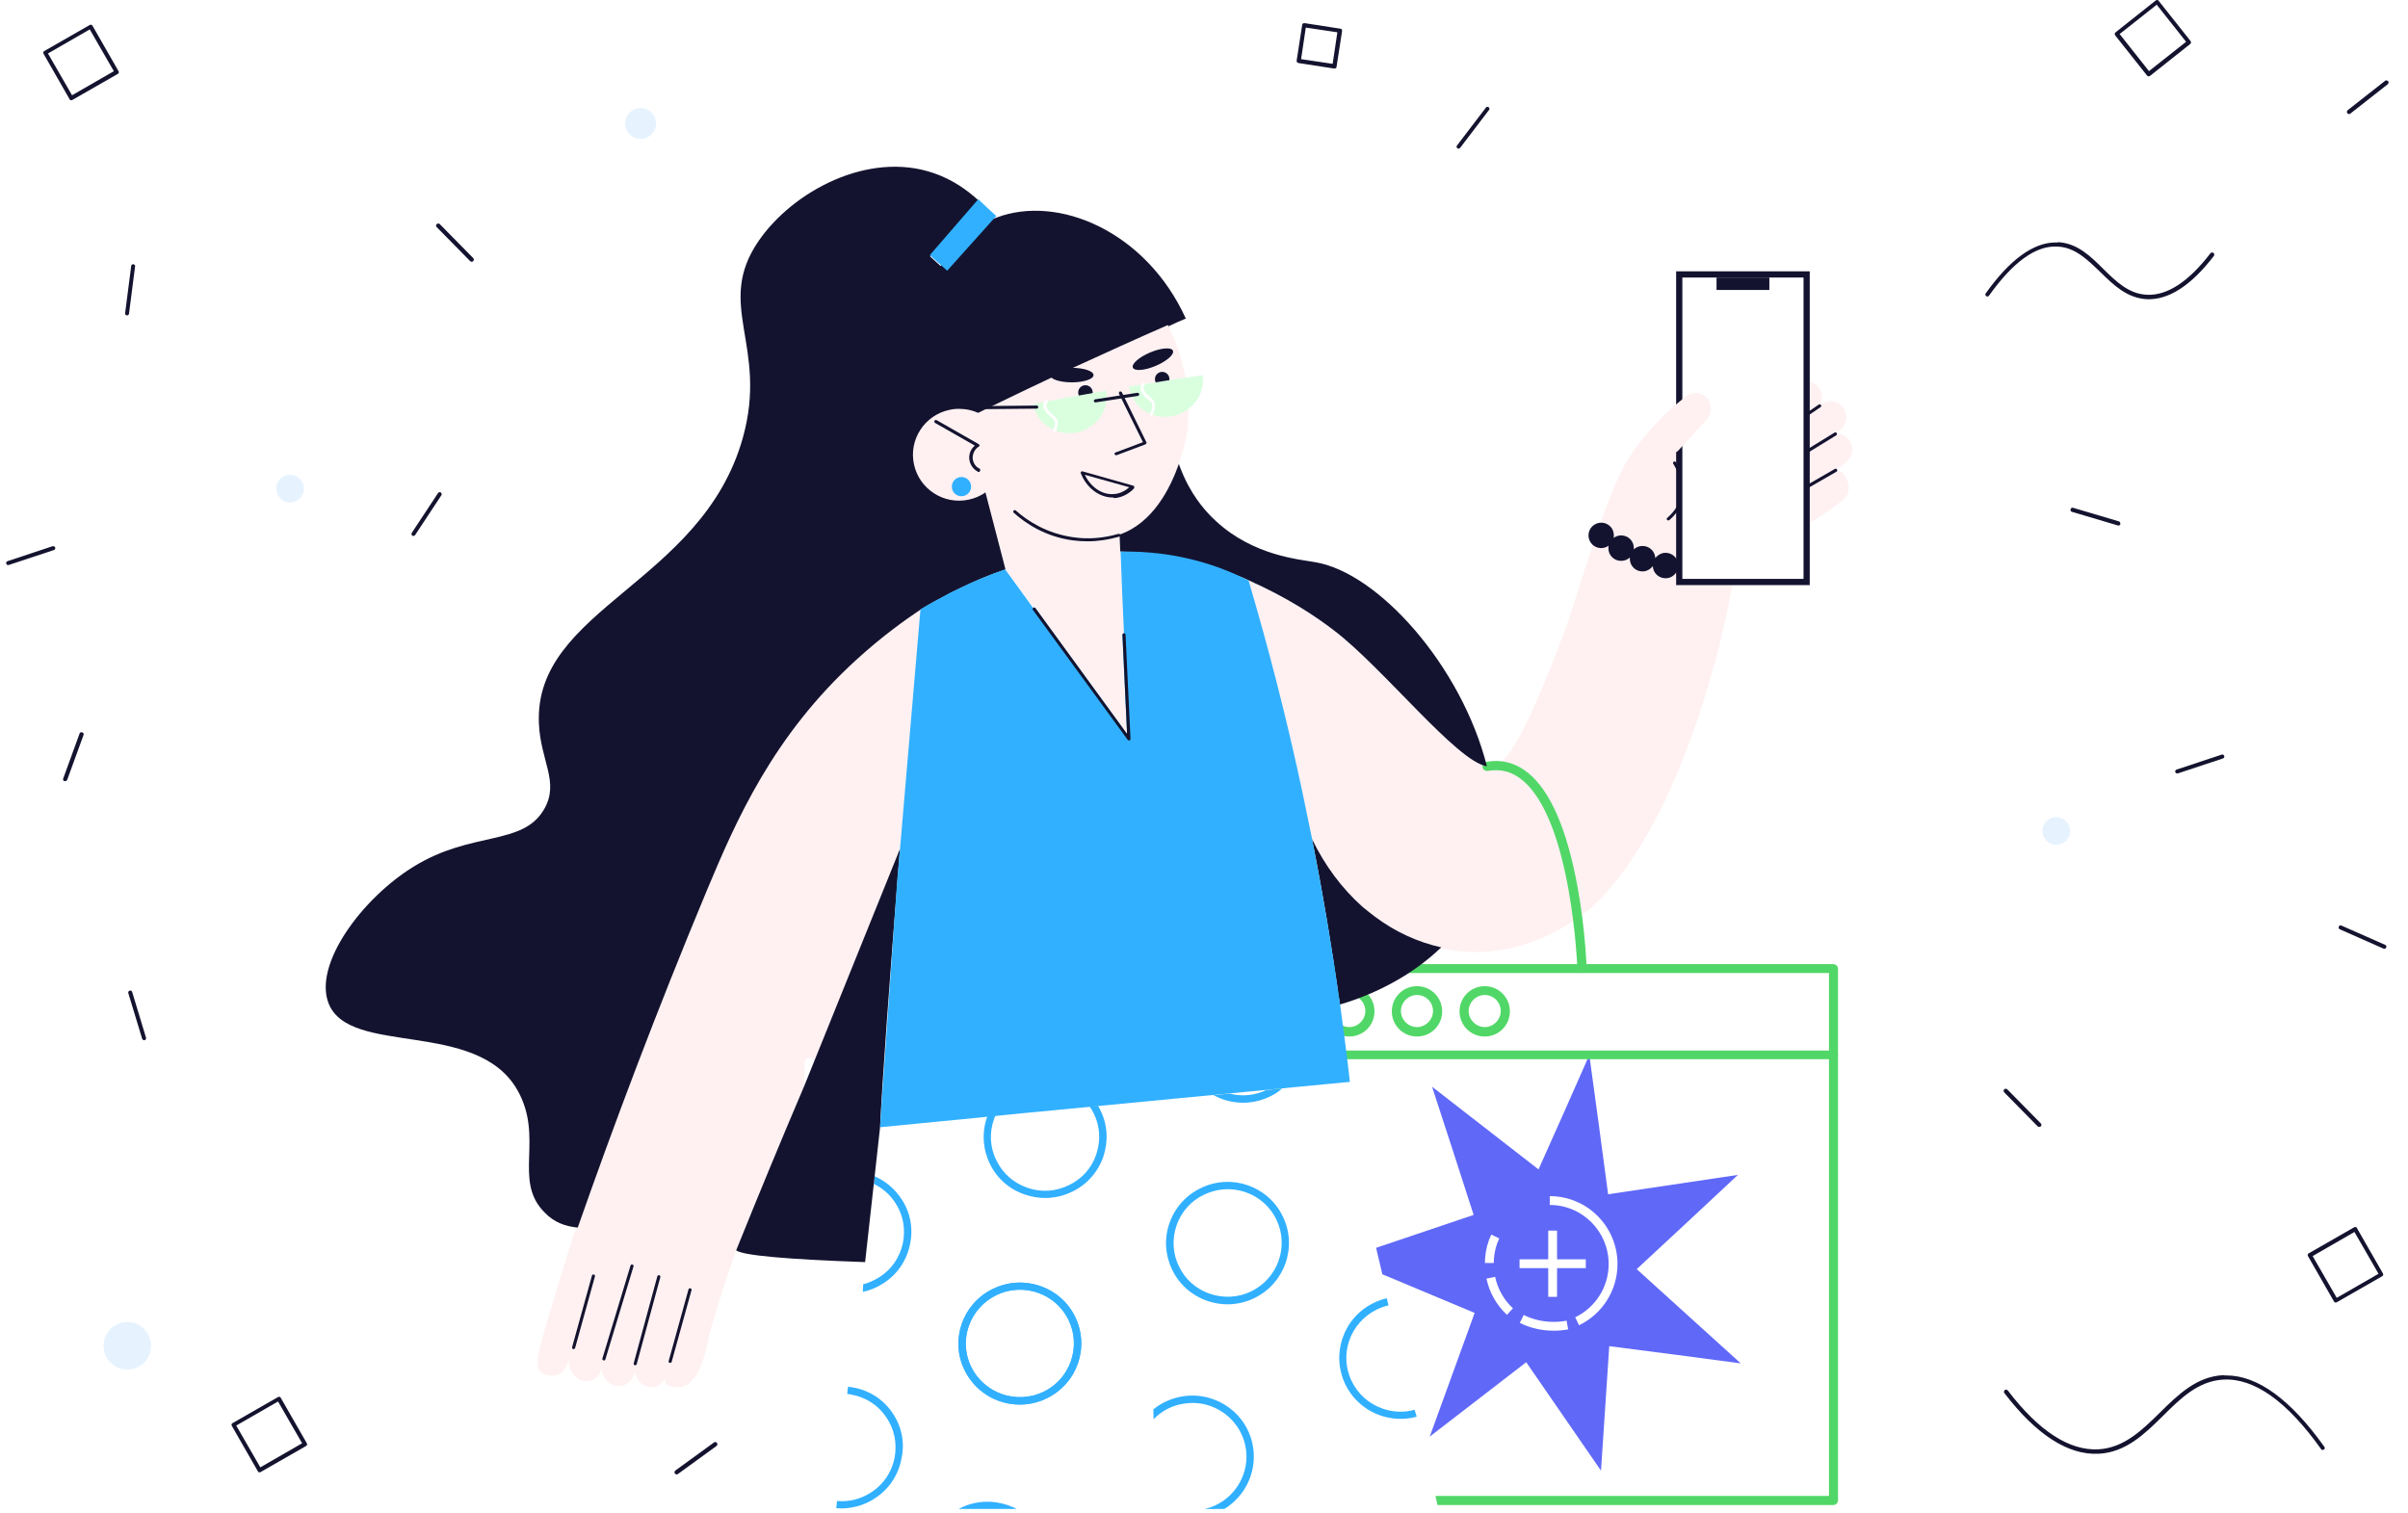 <svg width="312" height="196" viewBox="0 0 312 196" fill="none" xmlns="http://www.w3.org/2000/svg">
<path d="M312 0H0V196H312V0Z" fill="white"/>
<path d="M312 0H0V196H312V0Z" fill="white"/>
<circle r="2" transform="matrix(-1 0 0 1 83 16)" fill="#E6F3FF"/>
<path d="M288.471 178.236C292.523 178.236 296.791 181.356 301.166 187.488C301.238 187.596 301.238 187.775 301.094 187.847C300.986 187.919 300.807 187.919 300.735 187.775C296.324 181.571 292.057 178.559 288.076 178.774C284.849 178.953 282.589 181.141 280.258 183.472C277.891 185.803 275.453 188.206 271.902 188.385C267.958 188.564 263.869 185.946 259.709 180.531C259.602 180.424 259.638 180.244 259.745 180.137C259.853 180.029 260.032 180.065 260.14 180.173C264.156 185.444 268.101 187.99 271.866 187.811C275.202 187.632 277.569 185.301 279.864 183.041C282.195 180.746 284.598 178.379 288.04 178.2C288.184 178.236 288.327 178.236 288.471 178.236Z" fill="#14132F"/>
<path d="M305.169 159C305.277 159 305.348 159.036 305.384 159.144L308.755 165.025C308.827 165.168 308.791 165.312 308.648 165.384L302.766 168.755C302.623 168.826 302.479 168.791 302.408 168.647L299.037 162.766C298.965 162.622 299.001 162.479 299.144 162.407L305.026 159.036C305.061 159.036 305.097 159 305.169 159ZM308.181 165.061L305.061 159.646L299.646 162.766L302.766 168.181L308.181 165.061Z" fill="#14132F"/>
<path d="M92.696 186.864C92.767 186.871 92.836 186.913 92.901 186.99C92.999 187.107 92.947 187.282 92.831 187.38L87.833 191.011C87.717 191.109 87.541 191.057 87.443 190.941C87.346 190.824 87.397 190.649 87.513 190.551L92.511 186.92C92.589 186.855 92.624 186.858 92.696 186.864Z" fill="#14132F"/>
<path d="M6.904 70.776C7.011 70.776 7.119 70.848 7.155 70.956C7.191 71.099 7.119 71.243 6.976 71.278L1.13 73.215C0.987 73.251 0.843 73.179 0.807 73.036C0.771 72.892 0.843 72.749 0.987 72.713L6.832 70.776C6.832 70.812 6.868 70.776 6.904 70.776Z" fill="#14132F"/>
<path d="M17.252 34.233C17.288 34.233 17.288 34.233 17.252 34.233C17.431 34.269 17.539 34.377 17.503 34.52L16.714 40.652C16.678 40.796 16.57 40.903 16.427 40.868C16.284 40.832 16.176 40.724 16.212 40.581L17.001 34.448C17.001 34.341 17.144 34.233 17.252 34.233Z" fill="#14132F"/>
<path d="M192.857 13.875C192.888 13.893 192.888 13.893 192.857 13.875C192.994 13.996 193.034 14.143 192.931 14.249L189.182 19.166C189.079 19.272 188.932 19.311 188.826 19.209C188.719 19.106 188.68 18.959 188.783 18.852L192.532 13.936C192.586 13.843 192.764 13.822 192.857 13.875Z" fill="#14132F"/>
<path d="M56.974 63.783C57.01 63.783 57.082 63.783 57.117 63.819C57.225 63.891 57.261 64.07 57.189 64.178L53.782 69.342C53.711 69.45 53.531 69.486 53.424 69.414C53.316 69.342 53.28 69.163 53.352 69.055L56.759 63.891C56.795 63.819 56.867 63.783 56.974 63.783Z" fill="#14132F"/>
<path d="M56.795 28.962C56.867 28.962 56.939 28.997 56.974 29.033L61.314 33.444C61.421 33.552 61.421 33.731 61.314 33.839C61.206 33.946 61.027 33.946 60.919 33.839L56.58 29.428C56.472 29.32 56.472 29.141 56.58 29.033C56.688 28.997 56.759 28.962 56.795 28.962Z" fill="#14132F"/>
<path d="M303.14 119.956C303.227 119.894 303.306 119.882 303.398 119.949L309.047 122.443C309.188 122.518 309.242 122.656 309.167 122.798C309.092 122.939 308.954 122.993 308.812 122.918L303.164 120.423C303.022 120.348 302.968 120.21 303.043 120.069C303.052 120.019 303.081 119.998 303.14 119.956Z" fill="#14132F"/>
<path d="M274.723 67.811C274.725 67.847 274.728 67.883 274.73 67.918C274.703 68.064 274.528 68.146 274.381 68.083L268.453 66.325C268.308 66.298 268.225 66.123 268.288 65.975C268.315 65.83 268.49 65.748 268.637 65.81L274.565 67.569C274.639 67.601 274.717 67.704 274.723 67.811Z" fill="#14132F"/>
<path d="M16.498 171.303C14.795 171.303 13.414 172.684 13.414 174.388C13.414 176.091 14.795 177.472 16.498 177.472C18.201 177.472 19.582 176.091 19.582 174.388C19.582 172.684 18.201 171.303 16.498 171.303Z" fill="#E6F3FF"/>
<path d="M266.42 105.885C265.429 105.885 264.627 106.688 264.627 107.679C264.627 108.669 265.429 109.472 266.42 109.472C267.41 109.472 268.213 108.669 268.213 107.679C268.213 106.688 267.41 105.885 266.42 105.885Z" fill="#E6F3FF"/>
<path d="M9.228 12.991C9.12 12.991 9.048 12.955 9.012 12.847L5.641 6.966C5.57 6.822 5.605 6.679 5.749 6.607L11.63 3.236C11.774 3.164 11.917 3.2 11.989 3.344L15.36 9.225C15.432 9.368 15.396 9.512 15.252 9.584L9.371 12.955C9.335 12.955 9.299 12.991 9.228 12.991ZM6.215 6.93L9.335 12.345L14.75 9.225L11.63 3.81L6.215 6.93Z" fill="#14132F"/>
<path d="M33.622 190.79C33.514 190.79 33.443 190.754 33.407 190.647L30.036 184.766C29.964 184.622 30 184.479 30.143 184.407L36.025 181.036C36.168 180.964 36.312 181 36.383 181.143L39.755 187.025C39.826 187.168 39.79 187.312 39.647 187.383L33.766 190.754C33.73 190.754 33.694 190.79 33.622 190.79ZM30.61 184.73L33.73 190.145L39.145 187.025L36.025 181.61L30.61 184.73Z" fill="#14132F"/>
<path d="M282.096 100.224C281.989 100.224 281.881 100.152 281.845 100.044C281.809 99.901 281.881 99.757 282.024 99.722L287.87 97.785C288.013 97.749 288.157 97.821 288.193 97.964C288.229 98.108 288.157 98.251 288.013 98.287L282.168 100.224C282.168 100.188 282.132 100.224 282.096 100.224Z" fill="#14132F"/>
<path d="M264.205 146.038C264.133 146.038 264.061 146.003 264.025 145.967L259.686 141.556C259.579 141.448 259.579 141.269 259.686 141.161C259.794 141.054 259.973 141.054 260.081 141.161L264.42 145.572C264.528 145.68 264.528 145.859 264.42 145.967C264.312 146.003 264.241 146.038 264.205 146.038Z" fill="#14132F"/>
<path d="M8.447 101.222C8.411 101.222 8.375 101.222 8.34 101.222C8.196 101.186 8.124 101.007 8.196 100.864L10.312 95.054C10.348 94.91 10.527 94.839 10.671 94.91C10.814 94.946 10.886 95.126 10.814 95.269L8.698 101.079C8.662 101.15 8.555 101.222 8.447 101.222Z" fill="#14132F"/>
<path d="M18.669 134.789C18.561 134.789 18.453 134.717 18.418 134.609L16.624 128.692C16.588 128.549 16.66 128.405 16.804 128.369C16.947 128.334 17.091 128.405 17.126 128.549L18.919 134.466C18.955 134.609 18.884 134.753 18.74 134.789C18.704 134.789 18.704 134.789 18.669 134.789Z" fill="#14132F"/>
<path d="M304.362 14.783C304.29 14.783 304.219 14.748 304.147 14.676C304.039 14.568 304.075 14.389 304.183 14.281L309.024 10.48C309.132 10.372 309.311 10.408 309.419 10.516C309.526 10.623 309.49 10.803 309.383 10.91L304.541 14.712C304.47 14.783 304.434 14.783 304.362 14.783Z" fill="#14132F"/>
<path d="M37.58 65.115C38.571 65.115 39.373 64.312 39.373 63.321C39.373 62.331 38.571 61.528 37.58 61.528C36.59 61.528 35.787 62.331 35.787 63.321C35.787 64.312 36.59 65.115 37.58 65.115Z" fill="#E6F3FF"/>
<path d="M266.36 31.417C263.456 31.417 260.407 33.64 257.287 38.015C257.216 38.123 257.216 38.302 257.359 38.374C257.467 38.446 257.646 38.446 257.718 38.302C260.838 33.927 263.814 31.775 266.611 31.954C268.871 32.062 270.449 33.64 272.134 35.254C273.82 36.904 275.577 38.625 278.123 38.768C280.956 38.912 283.897 37.011 286.838 33.174C286.945 33.066 286.909 32.887 286.802 32.779C286.694 32.672 286.515 32.708 286.407 32.815C283.574 36.509 280.777 38.338 278.159 38.194C275.828 38.087 274.214 36.509 272.529 34.859C270.879 33.21 269.158 31.524 266.683 31.381C266.576 31.453 266.468 31.417 266.36 31.417Z" fill="#14132F"/>
<path d="M168.975 3C168.832 3 168.724 3.108 168.724 3.215L168.007 7.841C167.971 7.985 168.079 8.128 168.222 8.164L172.848 8.881C172.92 8.881 172.992 8.881 173.063 8.845C173.135 8.81 173.171 8.738 173.171 8.666L173.888 4.04C173.888 3.968 173.888 3.897 173.852 3.825C173.817 3.753 173.745 3.717 173.673 3.717L169.047 3C169.011 3 169.011 3 168.975 3ZM168.581 7.662L169.19 3.574L173.279 4.183L172.669 8.272L168.581 7.662Z" fill="#14132F"/>
<path d="M279.48 -5.53131e-05C279.408 -5.53131e-05 279.373 0.036 279.301 0.072L274.101 4.196C273.993 4.303 273.957 4.447 274.065 4.59L278.189 9.79C278.297 9.898 278.44 9.934 278.584 9.826L283.784 5.702C283.891 5.594 283.927 5.451 283.819 5.308L279.695 0.108C279.659 0.036 279.588 -5.53131e-05 279.48 -5.53131e-05ZM274.639 4.411L279.444 0.61L283.246 5.415L278.44 9.216L274.639 4.411Z" fill="#14132F"/>
<path d="M113.33 152.427C114.764 153.053 115.961 154.085 116.832 155.413C117.989 157.163 118.355 159.31 117.886 161.347C117.454 163.407 116.216 165.191 114.415 166.322C113.589 166.855 112.723 167.203 111.792 167.404L111.842 166.421C112.558 166.236 113.246 165.931 113.888 165.532C115.492 164.541 116.552 162.989 116.969 161.157C117.354 159.332 117.047 157.463 116.03 155.908C115.343 154.831 114.379 153.975 113.22 153.418C113.246 153.09 113.304 152.755 113.33 152.427Z" fill="#31B0FF"/>
<path d="M142.565 143.847C142.484 143.665 142.368 143.454 142.255 143.275L141.181 143.379C141.366 143.646 141.554 143.945 141.714 144.278C142.544 145.94 142.631 147.832 142.037 149.6C141.443 151.368 140.178 152.789 138.47 153.588C136.796 154.415 134.895 154.535 133.114 153.916C131.332 153.296 129.938 152.068 129.105 150.375C128.275 148.713 128.156 146.824 128.782 145.052C128.83 144.889 128.91 144.723 128.989 144.557L127.915 144.661C127.887 144.695 127.89 144.727 127.893 144.758C127.194 146.758 127.337 148.899 128.254 150.806C129.172 152.713 130.808 154.138 132.816 154.8C133.904 155.17 135.066 155.311 136.171 155.204C137.119 155.112 138.019 154.867 138.902 154.433C140.822 153.519 142.259 151.891 142.958 149.891C143.623 147.863 143.511 145.719 142.565 143.847Z" fill="#31B0FF"/>
<path d="M164.08 141.249C162.587 141.963 160.913 142.125 159.311 141.71L157.226 141.911C157.63 142.126 158.03 142.309 158.459 142.457C159.546 142.827 160.708 142.969 161.813 142.862C162.761 142.77 163.661 142.525 164.544 142.091C165.123 141.813 165.664 141.476 166.133 141.05L164.08 141.249Z" fill="#31B0FF"/>
<path d="M115.638 183.093C114.455 181.338 112.63 180.163 110.547 179.799C110.309 179.76 110.101 179.714 109.871 179.706C109.846 180.004 109.798 180.34 109.773 180.639C109.973 180.655 110.173 180.67 110.35 180.724C112.202 181.08 113.789 182.086 114.827 183.649C115.889 185.174 116.248 187.034 115.916 188.869C115.552 190.712 114.536 192.293 112.961 193.33C111.587 194.253 109.985 194.647 108.447 194.506C108.43 194.835 108.374 195.141 108.35 195.439C109.219 195.518 110.081 195.435 110.913 195.231C111.806 195.011 112.693 194.63 113.473 194.081C115.241 192.899 116.427 191.081 116.8 189.009C117.265 186.914 116.814 184.817 115.638 183.093Z" fill="#31B0FF"/>
<path d="M139.306 170.647C137.395 166.714 132.615 165.085 128.658 167.02C124.698 168.923 123.053 173.676 124.992 177.575C126.499 180.629 129.687 182.285 132.909 181.973C133.825 181.885 134.757 181.636 135.608 181.205C139.568 179.302 141.216 174.581 139.306 170.647ZM135.207 180.357C131.734 182.023 127.547 180.591 125.843 177.144C124.139 173.697 125.617 169.531 129.087 167.834C129.847 167.443 130.656 167.239 131.477 167.159C134.319 166.884 137.139 168.354 138.452 171.047C140.124 174.496 138.68 178.691 135.207 180.357Z" fill="#31B0FF"/>
<path d="M139.306 170.647C137.395 166.714 132.615 165.085 128.658 167.02C124.698 168.923 123.053 173.676 124.992 177.575C126.499 180.629 129.687 182.285 132.909 181.973C133.825 181.885 134.757 181.636 135.608 181.205C139.568 179.302 141.216 174.581 139.306 170.647ZM135.207 180.357C131.734 182.023 127.547 180.591 125.843 177.144C124.139 173.697 125.617 169.531 129.087 167.834C129.847 167.443 130.656 167.239 131.477 167.159C134.319 166.884 137.139 168.354 138.452 171.047C140.124 174.496 138.68 178.691 135.207 180.357Z" fill="#31B0FF"/>
<path d="M166.193 157.594C164.283 153.661 159.503 152.032 155.577 153.964C153.657 154.878 152.221 156.506 151.521 158.506C150.822 160.506 150.965 162.646 151.883 164.553C152.8 166.46 154.436 167.886 156.448 168.579C157.536 168.949 158.665 169.093 159.802 168.983C160.75 168.891 161.651 168.646 162.533 168.212C166.491 166.277 168.135 161.525 166.193 157.594ZM162.13 167.332C160.456 168.159 158.552 168.248 156.774 167.66C154.992 167.04 153.567 165.816 152.765 164.119C151.935 162.457 151.848 160.565 152.442 158.797C153.068 157.026 154.302 155.608 156.01 154.809C156.772 154.45 157.578 154.214 158.399 154.135C161.242 153.86 164.062 155.33 165.374 158.022C167.046 161.472 165.6 165.635 162.13 167.332Z" fill="#31B0FF"/>
<path d="M152.681 181.057C156.97 180.054 161.267 182.708 162.251 186.968C163.042 190.387 161.483 193.81 158.638 195.533L156.086 195.55C159.848 194.67 162.187 190.934 161.326 187.198C160.647 184.281 158.195 182.215 155.394 181.853C154.576 181.747 153.737 181.798 152.914 181.977C151.563 182.28 150.388 182.954 149.464 183.916C149.454 183.501 149.447 183.055 149.437 182.64C150.368 181.871 151.46 181.344 152.681 181.057Z" fill="#31B0FF"/>
<path d="M183.283 182.679C181.949 183.062 180.509 183.011 179.157 182.54C177.375 181.92 175.982 180.692 175.148 178.999C173.444 175.552 174.923 171.386 178.393 169.689C178.88 169.451 179.373 169.277 179.904 169.162L179.687 168.233C179.093 168.354 178.539 168.566 177.992 168.84C174.032 170.744 172.419 175.493 174.329 179.427C175.836 182.481 179.024 184.136 182.246 183.825C182.688 183.782 183.127 183.708 183.56 183.571L183.283 182.679Z" fill="#31B0FF"/>
<path d="M125.188 195.092C127.174 194.362 129.319 194.457 131.274 195.314C131.429 195.382 131.582 195.456 131.732 195.536H124.212C124.523 195.369 124.849 195.22 125.188 195.092Z" fill="#31B0FF"/>
<path d="M238.47 61.125C238.269 61.005 238.027 60.964 237.826 60.924L239.114 59.958C239.678 59.555 240 58.911 240 58.227C240 57.824 239.879 57.421 239.637 57.059C239.195 56.415 238.47 56.133 237.786 56.173L238.349 55.771C239.275 55.086 239.476 53.798 238.873 52.872C238.228 51.946 236.98 51.705 236.054 52.389L235.773 52.59C236.175 51.906 236.175 50.98 235.732 50.296C235.088 49.37 233.84 49.128 232.914 49.812L221.803 57.904L217.374 58.468L221.118 54.402C221.883 53.557 221.843 52.228 221.078 51.463C220.917 51.302 220.756 51.181 220.555 51.101C219.79 50.738 218.824 50.9 218.22 51.544C216.247 53.114 213.55 55.569 211.094 59.273C208.074 63.863 204.29 77.591 202.76 81.657C196.681 98.002 194.547 99.21 193.179 99.331C193.018 99.331 192.857 99.331 192.695 99.331C192.695 99.331 192.695 99.331 192.655 99.331C188.831 98.808 179.249 86.609 172.848 81.738C170.392 79.846 166.728 77.43 161.736 75.216C164.273 83.831 166.688 93.091 168.782 102.995C169.184 104.967 169.587 106.9 169.989 108.832C171.64 112.254 173.854 115.233 176.511 117.609C176.994 118.051 177.518 118.454 178.041 118.857C180.658 120.829 183.597 122.198 186.697 122.883C187.301 123.003 187.864 123.124 188.468 123.205C190.079 123.406 191.649 123.446 193.098 123.285C199.177 122.722 203.565 119.581 204.934 118.575C204.934 118.575 214.959 112.576 222.246 85.643C222.729 83.912 223.131 82.1 223.131 82.1C223.373 81.094 223.534 80.45 223.534 80.45C223.936 78.638 224.299 76.746 224.621 74.733C224.782 73.767 224.903 72.881 225.023 71.955C225.829 71.633 226.996 71.15 228.365 70.586C234.444 68.171 236.739 66.399 238.752 64.829C239.637 64.145 239.799 62.816 239.154 61.89C238.993 61.447 238.752 61.246 238.47 61.125Z" fill="#FFF1F2"/>
<path d="M224.78 71.673C223.975 71.673 223.331 72.237 223.17 73.002C222.888 72.64 222.445 72.398 221.922 72.398C221.197 72.398 220.593 72.881 220.392 73.525C220.191 72.881 219.547 72.398 218.862 72.398C218.258 72.398 217.735 72.72 217.453 73.203C217.413 72.318 216.688 71.633 215.803 71.633C215.279 71.633 214.796 71.915 214.474 72.318C214.434 71.432 213.709 70.748 212.823 70.748C212.381 70.748 211.978 70.909 211.696 71.19C211.696 71.15 211.696 71.11 211.696 71.029C211.696 70.103 210.972 69.379 210.046 69.379C209.683 69.379 209.361 69.499 209.079 69.701C209.16 69.177 209.039 68.614 208.636 68.211C207.992 67.567 206.946 67.567 206.301 68.211C205.657 68.855 205.657 69.902 206.301 70.546C206.865 71.11 207.791 71.19 208.435 70.707C208.395 70.828 208.395 70.909 208.395 71.029C208.395 71.955 209.12 72.68 210.046 72.68C210.488 72.68 210.891 72.519 211.173 72.237C211.173 72.277 211.173 72.318 211.173 72.398C211.173 73.324 211.897 74.049 212.823 74.049C213.347 74.049 213.83 73.767 214.152 73.364C214.192 74.25 214.917 74.934 215.803 74.934C216.406 74.934 216.93 74.612 217.212 74.129C217.252 75.015 217.977 75.699 218.862 75.699C219.587 75.699 220.191 75.216 220.392 74.572C220.593 75.216 221.238 75.699 221.922 75.699C222.727 75.699 223.371 75.136 223.532 74.371C223.814 74.733 224.257 74.975 224.78 74.975C225.706 74.975 226.431 74.25 226.431 73.324C226.431 72.398 225.706 71.673 224.78 71.673Z" fill="#14132F"/>
<path d="M216.166 67.446C216.126 67.446 216.046 67.406 216.005 67.366C215.925 67.285 215.925 67.165 216.046 67.084C217.495 65.836 218.059 64.306 217.736 62.494C217.495 61.126 216.811 60.119 216.811 60.119C216.73 60.039 216.77 59.918 216.851 59.837C216.931 59.757 217.052 59.797 217.133 59.878C217.173 59.918 220.031 64.145 216.327 67.366C216.247 67.446 216.207 67.446 216.166 67.446Z" fill="#14132F"/>
<path d="M225.467 59.797C225.386 59.797 225.346 59.757 225.306 59.717C225.225 59.636 225.265 59.515 225.346 59.435L235.652 52.43C235.733 52.349 235.853 52.389 235.934 52.47C236.014 52.55 235.974 52.671 235.894 52.752L225.587 59.757C225.547 59.797 225.507 59.797 225.467 59.797Z" fill="#14132F"/>
<path d="M227.439 62.776C227.359 62.776 227.318 62.736 227.278 62.696C227.238 62.615 227.238 62.494 227.358 62.414L237.705 56.053C237.786 56.013 237.906 56.013 237.987 56.133C238.027 56.214 238.027 56.335 237.906 56.415L227.56 62.776C227.52 62.776 227.479 62.776 227.439 62.776Z" fill="#14132F"/>
<path d="M228.043 66.802C227.962 66.802 227.922 66.761 227.881 66.681C227.841 66.6 227.841 66.48 227.962 66.399L237.745 60.763C237.825 60.723 237.946 60.723 238.027 60.843C238.067 60.924 238.067 61.045 237.946 61.125L228.163 66.761C228.083 66.761 228.043 66.802 228.043 66.802Z" fill="#14132F"/>
<path d="M234.082 35.561H217.576V75.417H234.082V35.561Z" fill="white"/>
<path fill-rule="evenodd" clip-rule="evenodd" d="M217.174 35.159H234.485V75.82H217.174V35.159ZM217.979 35.964V75.015H233.68V35.964H217.979Z" fill="#14132F"/>
<path d="M229.252 35.964H222.408V37.574H229.252V35.964Z" fill="#14132F"/>
<path d="M217.374 58.469L221.118 54.403C221.883 53.557 221.843 52.229 221.078 51.464C220.917 51.303 220.756 51.182 220.554 51.102C219.79 50.739 218.823 50.9 218.219 51.544C216.247 53.114 213.549 55.57 211.094 59.274C209.081 62.334 211.174 62.065 217.374 58.469Z" fill="#FFF1F2"/>
<path d="M165.965 125.54V141.04C166.166 141.04 166.367 140.999 166.569 140.999C167.052 140.959 167.535 140.919 168.018 140.879C168.582 141.724 169.105 142.57 169.628 143.415C170.152 144.22 170.675 145.066 171.158 145.871C176.553 154.486 180.981 162.055 184.363 168.174C190.402 178.964 194.468 187.217 197.246 193.86C197.327 194.061 197.407 194.262 197.488 194.463H237.505V125.54H165.965Z" fill="white"/>
<path d="M165.963 124.937H237.544C237.866 124.937 238.148 125.218 238.148 125.54V194.424C238.148 194.746 237.866 195.027 237.544 195.027H186.254L185.994 193.845H236.979V126.09H166.542L166.567 141C166.366 141 166.165 141 165.963 141.04C165.762 141.08 165.561 141.08 165.359 141.121V125.54C165.359 125.218 165.641 124.937 165.963 124.937Z" fill="#51D767"/>
<path d="M212.454 164.811L225.542 176.668L225.539 176.668C219.878 175.917 214.216 175.166 208.508 174.443C208.158 179.795 207.798 185.185 207.439 190.574C204.227 185.922 200.988 181.222 197.75 176.522C193.598 179.726 189.399 182.957 185.247 186.161C187.197 180.834 189.119 175.46 191.068 170.133C187.072 168.462 183.096 166.796 179.111 165.127L178.297 161.698L178.457 161.644C182.627 160.243 186.779 158.848 190.937 157.432C189.162 151.914 187.36 146.349 185.548 140.821C190.171 144.399 194.757 147.967 199.342 151.535L199.344 151.536C201.55 146.601 203.756 141.666 205.925 136.721C206.758 142.753 207.564 148.737 208.36 154.759L225.178 152.247C221.1 156.075 216.985 159.894 212.869 163.712L212.065 164.465L212.454 164.811Z" fill="#6068F8"/>
<path d="M237.544 137.257H165.963C165.641 137.257 165.359 136.994 165.359 136.692C165.359 136.391 165.641 136.128 165.963 136.128H237.544C237.866 136.128 238.148 136.391 238.148 136.692C238.148 136.994 237.866 137.257 237.544 137.257Z" fill="#51D767"/>
<path d="M192.372 134.315C190.561 134.315 189.111 132.866 189.111 131.054C189.111 129.242 190.561 127.793 192.372 127.793C194.184 127.793 195.633 129.242 195.633 131.054C195.633 132.866 194.184 134.315 192.372 134.315ZM192.372 128.935C191.245 128.935 190.29 129.886 190.29 131.014C190.29 132.141 191.245 133.093 192.372 133.093C193.5 133.093 194.449 132.141 194.449 131.014C194.449 129.886 193.54 128.935 192.372 128.935Z" fill="#51D767"/>
<path d="M183.597 134.315C181.785 134.315 180.336 132.866 180.336 131.054C180.336 129.242 181.785 127.793 183.597 127.793C185.409 127.793 186.858 129.242 186.858 131.054C186.858 132.866 185.409 134.315 183.597 134.315ZM183.597 128.935C182.47 128.935 181.515 129.886 181.515 131.014C181.515 132.141 182.47 133.093 183.597 133.093C184.724 133.093 185.674 132.141 185.674 131.014C185.674 129.886 184.764 128.935 183.597 128.935Z" fill="#51D767"/>
<path d="M174.827 134.315C173.016 134.315 171.566 132.866 171.566 131.054C171.566 129.242 173.016 127.793 174.827 127.793C176.639 127.793 178.088 129.242 178.088 131.054C178.088 132.866 176.639 134.315 174.827 134.315ZM174.827 128.935C173.7 128.935 172.745 129.886 172.745 131.014C172.745 132.141 173.7 133.093 174.827 133.093C175.955 133.093 176.904 132.141 176.904 131.014C176.904 129.886 175.995 128.935 174.827 128.935Z" fill="#51D767"/>
<path d="M204.976 126.064C204.654 126.064 204.372 125.822 204.372 125.5C204.372 125.299 203.647 106.256 197.206 101.063C195.877 99.976 194.428 99.613 192.777 99.895C192.455 99.936 192.133 99.734 192.093 99.412C192.053 99.09 192.254 98.768 192.576 98.728C194.549 98.365 196.36 98.849 197.971 100.137C200.869 102.472 203.043 107.464 204.412 114.992C205.419 120.508 205.58 125.46 205.58 125.5C205.58 125.782 205.338 126.064 204.976 126.064Z" fill="#51D767"/>
<path d="M119.305 78.92C118.419 89.307 117.533 99.654 116.648 110.041C113.024 119.22 109.321 128.479 105.456 137.819V137.699C105.456 137.376 105.174 137.095 104.852 137.095C104.53 137.095 104.248 137.376 104.248 137.699V140.718C102.154 145.71 100.061 150.742 97.927 155.775C97.484 156.781 97.082 157.788 96.639 158.794C95.324 161.881 93.734 166.634 91.87 173.055C91.077 177.531 89.747 179.769 87.879 179.769C85.077 179.769 86.513 178.091 86.454 177.756C86.413 178.36 86.172 178.843 85.769 179.206C85.407 179.568 84.883 179.769 84.32 179.769C83.313 179.729 82.468 178.924 82.226 177.877C82.226 177.837 82.186 177.796 82.186 177.716C82.186 177.756 82.186 177.796 82.186 177.837C82.025 178.843 81.22 179.608 80.254 179.608C80.213 179.608 80.173 179.608 80.093 179.608C79.408 179.568 78.804 179.206 78.402 178.642C78.16 178.32 77.999 177.958 77.959 177.555C77.959 177.515 77.959 177.474 77.919 177.394C77.919 177.434 77.878 177.515 77.878 177.555C77.798 177.796 77.677 177.998 77.556 178.199C77.113 178.763 76.429 179.085 75.704 178.964C75.342 178.924 74.98 178.763 74.698 178.521C74.376 178.28 74.134 177.958 73.973 177.595C73.812 177.233 73.691 176.79 73.732 176.347V176.186C73.421 177.313 72.862 177.984 72.053 178.199C71.363 178.383 70.21 178.255 69.779 177.394C69.453 176.743 69.674 175.627 70.059 174.171C70.954 170.788 73.772 161.612 74.738 158.875C79.328 145.67 84.883 130.975 91.446 115.234C95.27 106.095 100.021 95.185 110.85 85.281C114.232 82.383 117.252 80.249 119.305 78.92Z" fill="#FFF1F2"/>
<path d="M82.25 176.909C82.133 176.877 82.076 176.779 82.108 176.662L85.168 165.395C85.2 165.279 85.298 165.222 85.415 165.253C85.532 165.284 85.589 165.383 85.557 165.499L82.497 176.766C82.465 176.883 82.367 176.94 82.25 176.909Z" fill="#14132F"/>
<path d="M78.195 176.284C78.078 176.252 78.021 176.154 78.052 176.037L81.692 164.009C81.724 163.892 81.822 163.835 81.939 163.866C82.055 163.898 82.112 163.996 82.081 164.113L78.441 176.141C78.41 176.258 78.311 176.315 78.195 176.284Z" fill="#14132F"/>
<path d="M86.781 176.609C86.665 176.577 86.608 176.479 86.639 176.362L89.207 167.089C89.239 166.972 89.337 166.915 89.454 166.946C89.57 166.978 89.627 167.076 89.596 167.193L87.028 176.466C86.997 176.583 86.859 176.629 86.781 176.609Z" fill="#14132F"/>
<path d="M74.27 174.821C74.153 174.79 74.096 174.691 74.127 174.574L76.696 165.301C76.727 165.185 76.826 165.128 76.942 165.159C77.059 165.19 77.116 165.289 77.085 165.405L74.516 174.679C74.485 174.795 74.348 174.842 74.27 174.821Z" fill="#14132F"/>
<path d="M104.207 140.718L116.606 110C115.159 128.28 114.301 140.304 114.03 146.072L112.092 163.548C101.81 163.189 96.24 162.681 95.381 162.025C98.371 154.607 101.313 147.505 104.207 140.718Z" fill="#14132F"/>
<path d="M178.082 118.736C180.699 120.709 183.638 122.078 186.738 122.762C183.195 126.184 178.525 128.721 173.614 130.17C172.647 123.326 171.48 116.16 169.99 108.712C171.641 112.134 173.855 115.113 176.512 117.488C177.036 117.931 177.559 118.334 178.082 118.736Z" fill="#14132F"/>
<path d="M192.655 99.292C188.831 98.768 179.249 86.57 172.848 81.698C170.392 79.806 166.728 77.391 161.736 75.177C161.334 74.975 160.851 74.774 160.408 74.613C160.408 74.613 160.408 74.613 160.367 74.613C158.355 73.767 155.858 72.962 153.04 72.358C150.061 71.714 147.404 71.513 145.15 71.473C144.747 71.473 144.344 71.473 143.942 71.473H143.741C138.708 71.513 134.199 72.439 130.254 73.808C128.201 74.492 126.308 75.297 124.577 76.143C124.134 76.344 123.692 76.585 123.249 76.787C122.886 76.988 122.484 77.189 122.121 77.391C121.719 77.592 121.357 77.793 120.994 77.995C120.39 78.317 119.827 78.679 119.263 79.001C117.21 80.37 114.231 82.504 110.97 85.483C100.14 95.346 95.389 106.297 91.565 115.435C85.003 131.177 79.487 145.871 74.857 159.076C73.207 158.915 71.798 158.392 70.59 157.144C66.363 152.957 70.59 147.441 67.007 141.201C61.693 132.022 45.267 136.934 42.57 130.009C40.597 124.937 46.918 116.402 53.601 112.295C61.169 107.625 67.731 109.678 70.509 104.847C72.522 101.345 70.026 98.607 69.825 93.736C69.181 78.84 90.921 75.619 96.235 56.778C99.617 44.741 92.531 39.547 98.328 31.173C102.717 24.812 112.5 19.498 120.994 22.437C123.45 23.283 125.342 24.651 126.791 25.98C124.698 28.395 122.605 30.811 120.511 33.227L121.88 34.475C123.571 31.777 125.866 29.563 128.724 28.355C128.845 28.315 128.965 28.235 129.127 28.194C137.098 25.175 148.491 29.966 153.644 41.278C152.879 41.6 152.114 41.922 151.39 42.285C151.39 42.325 151.43 42.365 151.43 42.406C151.672 43.412 151.792 44.419 151.833 45.465C151.833 45.667 151.833 45.868 151.833 46.069C151.833 47.156 151.792 48.243 151.752 49.411C151.672 50.941 151.591 52.511 151.672 54.121C151.752 56.094 152.034 58.147 152.799 60.281C153.121 61.166 153.523 62.092 154.007 62.978C155.375 65.514 157.026 67.044 157.549 67.527C162.421 72.036 168.379 72.479 170.352 72.841C178.605 74.17 189.394 86.368 192.655 99.292Z" fill="#14132F"/>
<path d="M126.751 25.819C124.658 28.234 122.564 30.65 120.471 33.066L122.725 35.078L129.006 28.073L129.086 27.993C128.281 27.268 127.516 26.544 126.751 25.819Z" fill="#31B0FF"/>
<path d="M153.604 48.968C153.241 46.914 152.557 44.579 151.39 42.244C151.349 42.204 151.349 42.164 151.309 42.123C147.162 43.935 142.935 45.868 138.627 47.84C138.185 48.042 137.742 48.243 137.299 48.444C136.977 48.605 136.655 48.766 136.333 48.887C133.716 50.135 131.139 51.343 128.603 52.591C128.321 52.712 128.039 52.873 127.757 52.993C127.435 53.154 127.113 53.316 126.791 53.477C125.503 54.121 124.255 54.725 122.967 55.369C122.806 55.449 122.685 55.53 122.524 55.57C122.323 55.691 122.121 55.771 121.92 55.892C122 56.134 122.081 56.375 122.202 56.617C122.484 57.341 122.806 57.986 122.806 57.986C122.806 57.986 123.611 59.475 124.859 60.804C124.939 60.884 125.906 61.81 127.476 63.018L127.516 63.058H127.476L127.677 63.783L130.254 73.687V73.727L133.877 78.719C133.957 78.638 134.078 78.679 134.159 78.759L146.035 95.064L145.431 82.222C145.431 82.101 145.512 82.02 145.632 82.02L145.149 71.392L145.069 69.5V69.298C145.069 69.298 145.109 69.298 145.109 69.258C149.417 67.728 151.631 63.26 152.758 60.079C153.241 58.63 153.523 57.502 153.644 57.019C153.644 57.019 154.006 55.449 153.966 52.993C153.966 51.907 153.886 50.497 153.604 48.968Z" fill="#FFF1F2"/>
<path d="M140.923 70.144C140.279 70.144 139.635 70.103 138.991 70.023C135.408 69.54 132.871 67.809 131.342 66.44C131.261 66.359 131.261 66.239 131.342 66.158C131.422 66.078 131.543 66.078 131.623 66.158C133.113 67.487 135.609 69.137 139.071 69.62C141.004 69.902 142.976 69.741 144.909 69.177C145.03 69.137 145.11 69.218 145.15 69.298C145.191 69.419 145.11 69.499 145.03 69.54C143.621 69.942 142.292 70.144 140.923 70.144Z" fill="#14132F"/>
<path d="M144.627 58.992C144.546 58.992 144.466 58.952 144.425 58.871C144.385 58.751 144.425 58.67 144.546 58.63L148.089 57.301L144.989 51.021C144.949 50.94 144.989 50.819 145.069 50.739C145.15 50.699 145.271 50.739 145.351 50.819L148.532 57.301C148.572 57.341 148.572 57.422 148.532 57.462C148.491 57.502 148.451 57.543 148.411 57.583L144.667 58.992C144.707 58.992 144.667 58.992 144.627 58.992Z" fill="#14132F"/>
<path d="M144.145 64.467C142.454 64.467 140.763 63.219 140.038 61.327C139.998 61.247 140.038 61.166 140.078 61.126C140.119 61.086 140.199 61.045 140.28 61.086L146.842 62.937C146.922 62.937 146.963 63.018 146.963 63.099C146.963 63.179 146.963 63.26 146.922 63.3C146.52 63.743 145.594 64.467 144.386 64.548C144.265 64.467 144.225 64.467 144.145 64.467ZM140.562 61.528C141.326 63.139 142.816 64.145 144.306 64.024C145.191 63.984 145.916 63.501 146.319 63.139L140.562 61.528Z" fill="#14132F"/>
<path d="M149.745 47.411C151.178 46.804 152.176 45.924 151.973 45.446C151.771 44.967 150.445 45.071 149.011 45.678C147.578 46.285 146.58 47.165 146.783 47.643C146.985 48.122 148.312 48.018 149.745 47.411Z" fill="#14132F"/>
<path d="M138.869 49.546C140.425 49.546 141.687 49.125 141.687 48.605C141.687 48.086 140.425 47.665 138.869 47.665C137.313 47.665 136.051 48.086 136.051 48.605C136.051 49.125 137.313 49.546 138.869 49.546Z" fill="#14132F"/>
<path d="M140.64 51.8C141.16 51.8 141.581 51.379 141.581 50.859C141.581 50.34 141.16 49.919 140.64 49.919C140.12 49.919 139.699 50.34 139.699 50.859C139.699 51.379 140.12 51.8 140.64 51.8Z" fill="#14132F"/>
<path d="M150.583 50.069C151.103 50.069 151.524 49.648 151.524 49.128C151.524 48.609 151.103 48.188 150.583 48.188C150.064 48.188 149.643 48.609 149.643 49.128C149.643 49.648 150.064 50.069 150.583 50.069Z" fill="#14132F"/>
<path d="M143.337 50.618C143.78 53.114 142.009 55.57 139.432 56.053C136.815 56.536 134.319 54.845 133.836 52.349C136.976 51.745 140.157 51.182 143.337 50.618Z" fill="#D9FFDF"/>
<path d="M155.817 48.605C156.219 51.142 154.367 53.517 151.751 53.96C149.134 54.403 146.638 52.631 146.275 50.095C149.456 49.572 152.636 49.089 155.817 48.605Z" fill="#D9FFDF"/>
<path d="M136.656 55.973C136.615 55.973 136.615 55.973 136.575 55.973C136.454 55.932 136.414 55.812 136.454 55.691C136.897 54.644 136.656 54.443 136.172 54.04C135.931 53.839 135.649 53.638 135.408 53.235C135.085 52.792 135.085 52.309 135.408 51.906C135.488 51.826 135.609 51.786 135.689 51.866C135.77 51.947 135.81 52.067 135.73 52.148C135.528 52.43 135.528 52.712 135.73 53.034C135.931 53.356 136.213 53.557 136.414 53.758C136.937 54.161 137.38 54.523 136.817 55.852C136.817 55.932 136.736 55.973 136.656 55.973Z" fill="white"/>
<path d="M149.216 53.88C149.175 53.88 149.175 53.88 149.135 53.88C149.014 53.839 148.974 53.718 149.014 53.598C149.538 52.39 149.296 52.189 148.773 51.786C148.531 51.585 148.249 51.383 148.008 50.981C147.646 50.417 147.766 49.974 147.968 49.693C148.048 49.612 148.169 49.572 148.249 49.652C148.33 49.733 148.37 49.854 148.29 49.934C148.129 50.216 148.129 50.498 148.33 50.779C148.531 51.102 148.813 51.303 149.014 51.464C149.618 51.947 149.981 52.35 149.336 53.759C149.377 53.799 149.296 53.88 149.216 53.88Z" fill="white"/>
<path d="M141.93 52.148C141.849 52.148 141.729 52.068 141.729 51.987C141.729 51.867 141.769 51.786 141.89 51.746L147.365 50.9C147.486 50.9 147.566 50.941 147.606 51.061C147.606 51.182 147.566 51.263 147.445 51.303L141.93 52.148Z" fill="#14132F"/>
<path d="M117.975 53.115C117.854 53.115 117.773 53.034 117.773 52.914C117.773 52.793 117.854 52.712 117.975 52.712L134.32 52.551C134.441 52.551 134.521 52.632 134.521 52.753C134.521 52.873 134.441 52.954 134.32 52.954L117.975 53.115Z" fill="#14132F"/>
<path d="M130.094 57.664C129.772 56.214 128.967 55.007 127.88 54.201C126.954 53.477 125.786 53.034 124.578 52.994C124.055 52.953 123.532 52.994 123.008 53.114C119.787 53.799 117.734 56.979 118.419 60.16C119.103 63.38 122.284 65.434 125.504 64.749C128.765 64.065 130.778 60.884 130.094 57.664Z" fill="#FFF1F2"/>
<path d="M126.791 61.166C126.751 61.166 126.711 61.166 126.711 61.126C126.067 60.804 125.624 60.12 125.583 59.395C125.543 58.751 125.825 58.147 126.308 57.744L121.155 54.805C121.074 54.765 121.034 54.644 121.074 54.524C121.115 54.443 121.235 54.403 121.356 54.443L126.791 57.543C126.872 57.583 126.872 57.623 126.912 57.704C126.952 57.785 126.872 57.825 126.831 57.865C126.308 58.187 126.026 58.751 126.026 59.355C126.067 59.959 126.389 60.482 126.912 60.723C126.992 60.764 127.033 60.885 126.992 61.005C126.952 61.126 126.872 61.166 126.791 61.166Z" fill="#14132F"/>
<path d="M124.576 64.306C125.265 64.306 125.824 63.747 125.824 63.058C125.824 62.369 125.265 61.81 124.576 61.81C123.887 61.81 123.328 62.369 123.328 63.058C123.328 63.747 123.887 64.306 124.576 64.306Z" fill="#31B0FF"/>
<path d="M174.901 140.195C172.646 140.396 170.392 140.637 168.137 140.839C157.791 141.845 147.444 142.811 137.098 143.818C136.695 143.858 136.293 143.898 135.89 143.939C134.883 144.019 133.877 144.14 132.871 144.221C132.186 144.301 131.542 144.341 130.858 144.422C128.845 144.623 126.791 144.824 124.778 145.026C122.846 145.227 120.914 145.388 118.981 145.589C117.331 145.75 115.68 145.911 114.029 146.072L114.231 142.892L116.284 113.624L116.606 110.081C117.492 99.694 118.377 89.347 119.263 78.961C119.786 78.639 120.39 78.276 120.994 77.954C121.356 77.753 121.719 77.552 122.121 77.35C122.484 77.149 122.846 76.948 123.249 76.746C123.691 76.545 124.134 76.304 124.577 76.102C126.308 75.257 128.2 74.492 130.254 73.767V73.808L133.877 78.8C133.957 78.719 134.078 78.759 134.159 78.84L146.035 95.145L145.431 82.302C145.431 82.181 145.512 82.101 145.633 82.101C145.472 78.558 145.311 75.015 145.19 71.472C148.733 71.432 151.51 71.835 153.483 72.278C153.966 72.398 154.369 72.479 154.53 72.519C157.63 73.284 160.045 74.371 161.776 75.217C164.313 83.832 166.728 93.092 168.822 102.995C169.224 104.968 169.627 106.9 170.03 108.833C171.479 116.241 172.687 123.407 173.653 130.291C174.096 133.592 174.539 136.934 174.901 140.195Z" fill="#31B0FF"/>
<path d="M146.478 95.749C146.478 95.829 146.438 95.909 146.357 95.95C146.317 95.95 146.317 95.95 146.277 95.95C146.196 95.95 146.156 95.909 146.116 95.869L133.837 79.041C133.756 78.96 133.797 78.84 133.877 78.759C133.958 78.679 134.078 78.719 134.159 78.799L146.035 95.104L145.431 82.262C145.431 82.141 145.512 82.061 145.633 82.061C145.754 82.061 145.834 82.141 145.834 82.262L146.478 95.749Z" fill="#14132F"/>
<path d="M193.218 159.986L194.253 160.474C193.868 161.293 193.634 162.18 193.566 163.1C193.552 163.287 193.545 163.475 193.545 163.664H192.4C192.4 163.447 192.408 163.231 192.424 163.016C192.503 161.956 192.773 160.932 193.218 159.986Z" fill="white"/>
<path d="M193.722 165.455C194.049 167.029 194.861 168.454 196.031 169.539L195.252 170.378C193.909 169.132 192.977 167.496 192.602 165.688L193.722 165.455Z" fill="white"/>
<path d="M197.423 170.4C198.596 170.982 199.926 171.294 201.31 171.294C201.876 171.294 202.434 171.242 202.977 171.14L203.188 172.265C202.575 172.38 201.947 172.438 201.31 172.438C199.749 172.438 198.245 172.086 196.914 171.425L197.423 170.4Z" fill="white"/>
<path d="M200.801 155C205.647 155 209.576 158.938 209.576 163.796C209.576 167.214 207.613 170.277 204.592 171.73L204.096 170.699C206.724 169.435 208.431 166.77 208.431 163.796C208.431 159.57 205.015 156.145 200.801 156.145V155Z" fill="white"/>
<path d="M201.746 159.467H200.602V168.051H201.746V159.467Z" fill="white"/>
<path d="M205.469 164.331V163.187H196.885V164.331H205.469Z" fill="white"/>
</svg>
